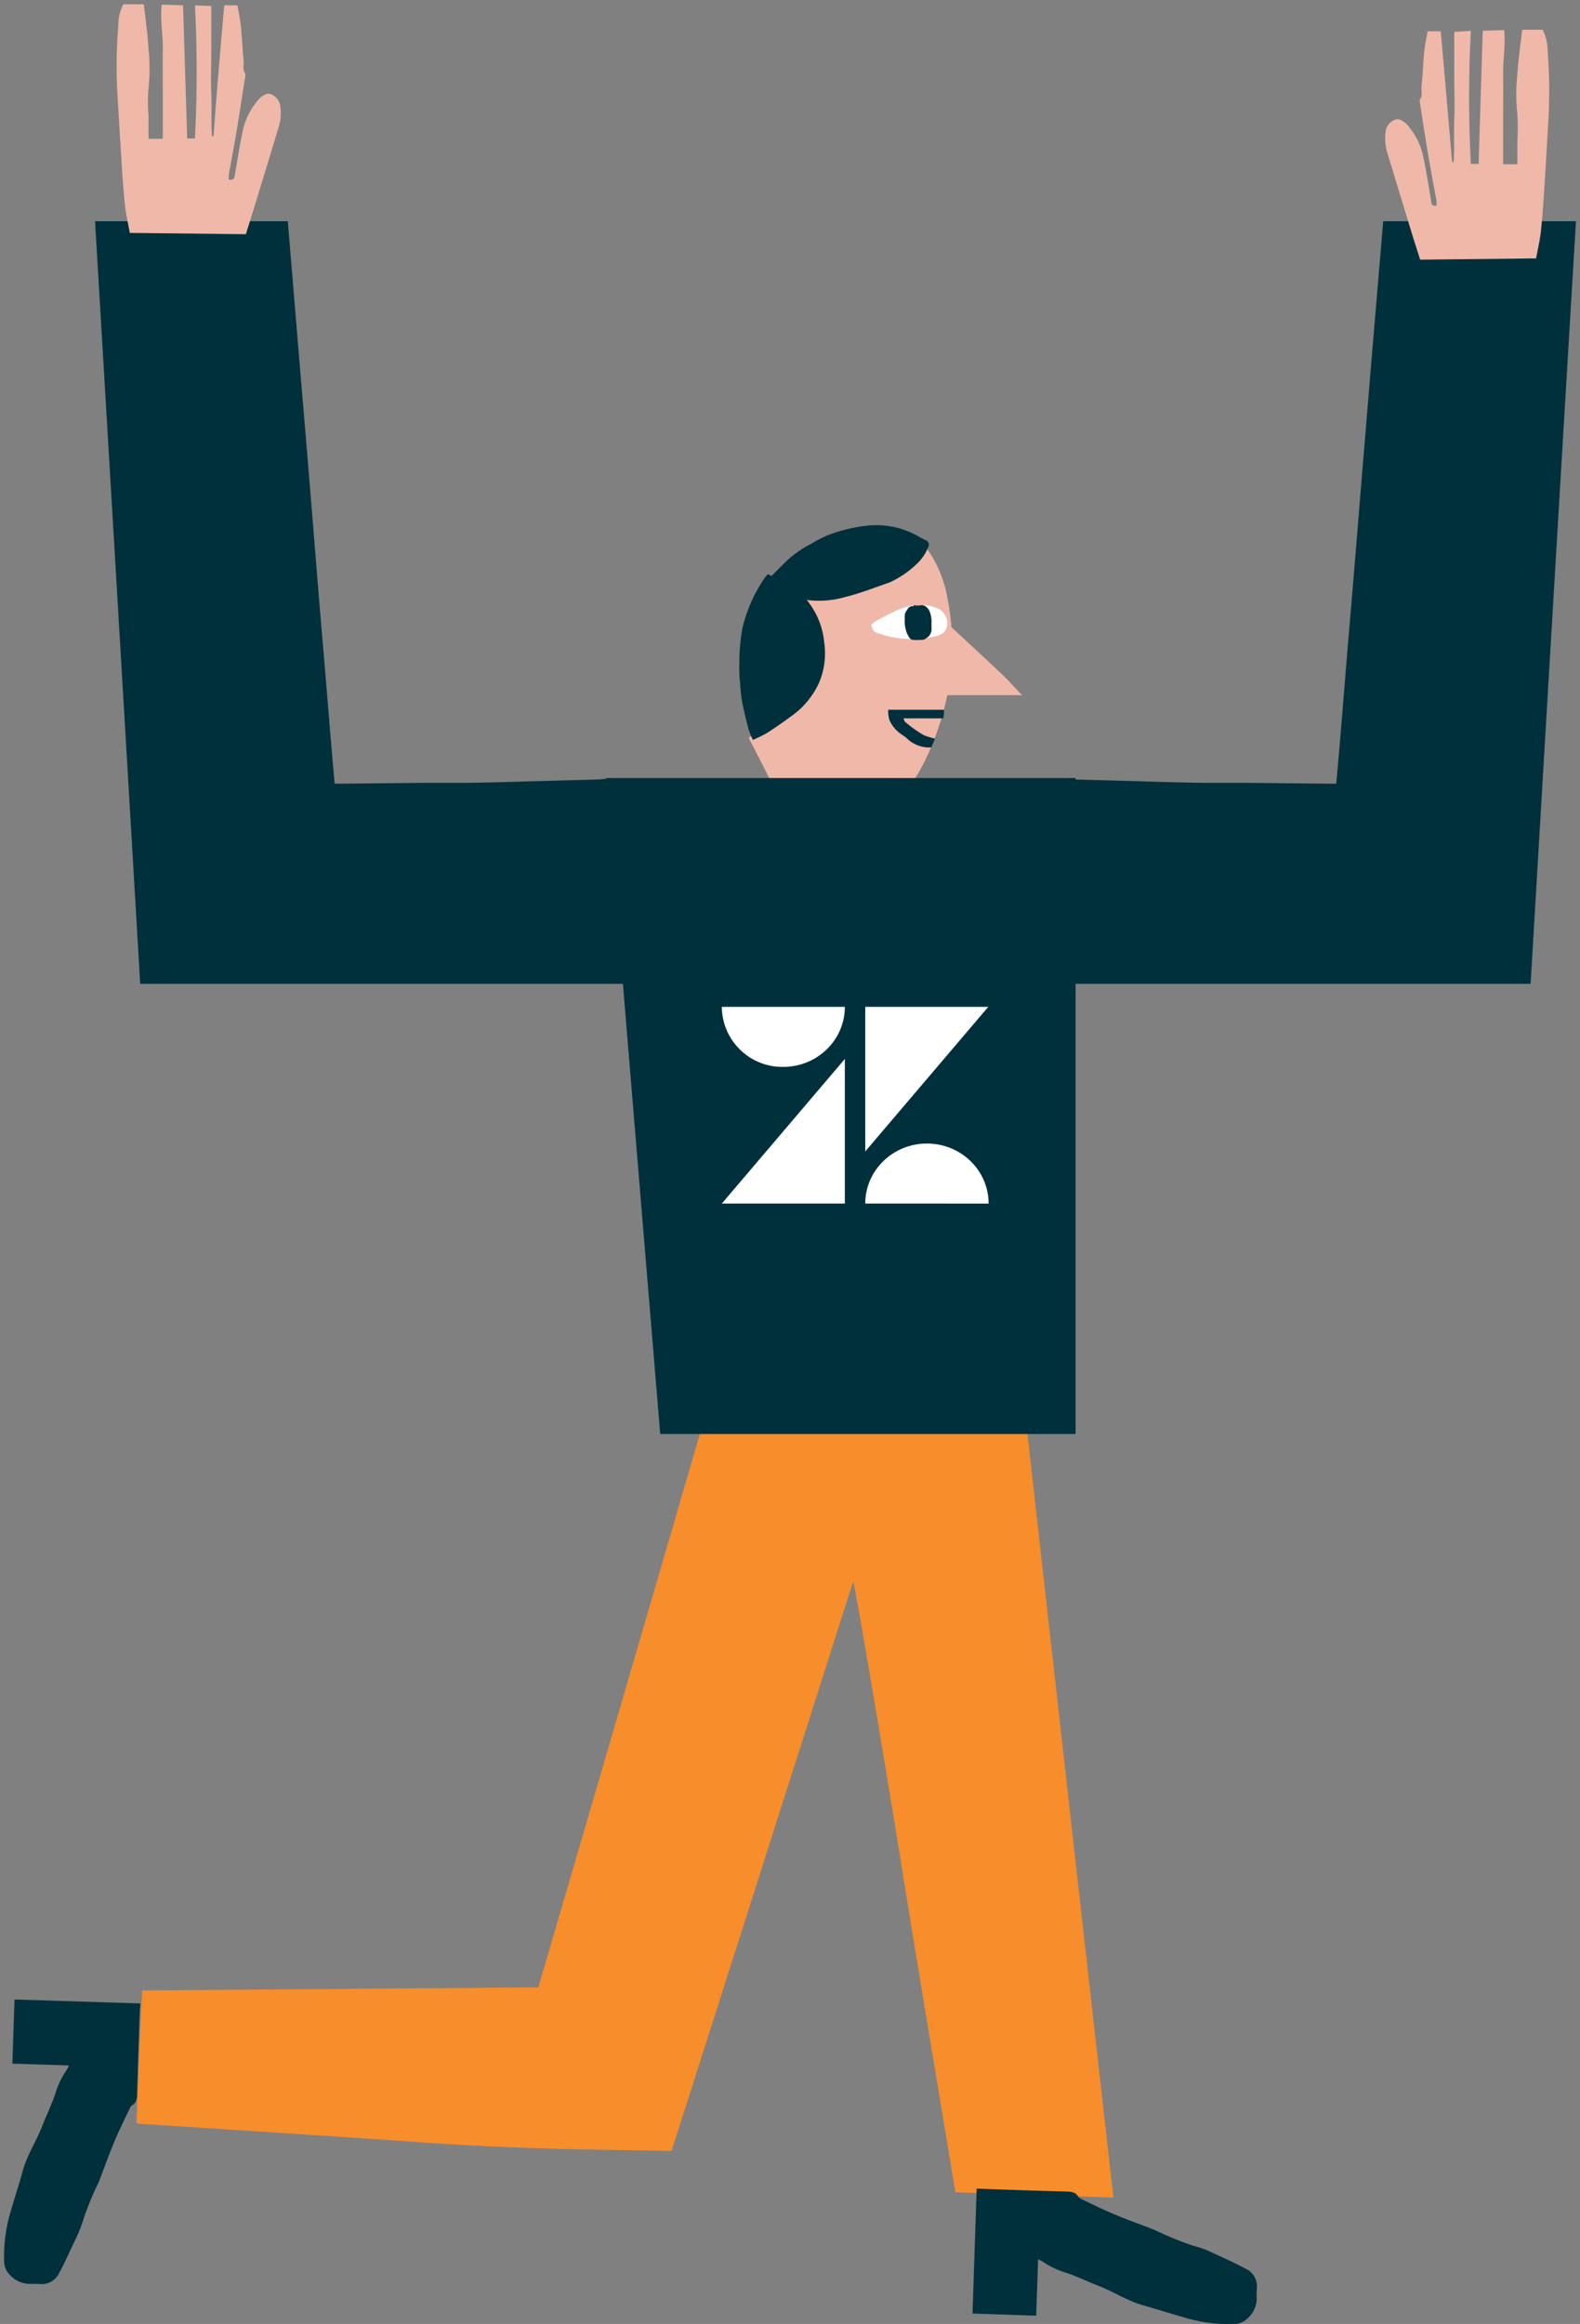 <svg xmlns="http://www.w3.org/2000/svg" xmlns:xlink="http://www.w3.org/1999/xlink" width="270" height="397" viewBox="0 0 270 397"><rect x="0" y="0" width="270" height="397" fill="#808080" stroke="none"/><defs><path id="amxwa" d="M230.23 523.43l-31.02-97.24c-.38.71-6.51 37.47-8.85 52.13-2.8 17.38-5.75 34.72-8.62 52.18l-27.01.91c5-44.3 9.99-88.6 14.97-132.91l54.64-1.17c9.53 32.7 19.08 65.42 28.67 98.17l67.7.53c.37 7.57.72 15.1.96 22.66-.23.06-.47.1-.71.13l-22.53 1.46c-8.2.55-16.47 1.05-24.63 1.65a563 563 0 0 1-31.9 1.31l-10.66.2c-.35.02-.62-.01-1-.01z"/><path id="amxwb" d="M321.04 324.07h-86.7c-.24-.91-.3-33.52 0-35.02h5.88c.8 0 1.59 0 2.38.1l10.52.29c3.93.1 7.87.24 11.82.29h7.46l14.64.15h.77c.73-8 1.34-16 2.03-24 .7-8 1.32-16.05 1.98-24.06.66-8 1.32-15.97 2-23.96l2-24.07h32.94c-2.58 43.38-5.16 86.8-7.72 130.28zm-237.6 0c-2.57-43.47-5.15-86.9-7.75-130.28h32.94l2.03 24.07 1.98 23.96c.65 8.01 1.31 16.05 2 24.06.67 8 1.27 16 2.02 24h.77l14.64-.15h7.45c3.95-.05 7.88-.19 11.84-.3l10.52-.29c.78-.09 1.57-.09 2.36-.09h5.9c.3 1.5.25 34.1 0 35.02h-86.7zm259.08 173.5c.13 3.65.24 7.2.36 10.96l-9.65.31c.1.24.2.48.33.7a14.38 14.38 0 0 1 1.98 4.1c.59 1.82 1.5 3.65 2.22 5.47.97 2.58 2.54 4.89 3.3 7.56.74 2.66 1.53 5.06 2.26 7.6a26.3 26.3 0 0 1 .97 8.08 3.25 3.25 0 0 1-.97 2.27 4.64 4.64 0 0 1-3.27 1.53h-1.65a3.3 3.3 0 0 1-3.55-1.93c-1.01-1.83-1.83-3.79-2.77-5.7a24.9 24.9 0 0 1-1.32-3.34 47.7 47.7 0 0 0-2.56-6.25c-.59-1.44-1.1-2.92-1.66-4.37-.57-1.44-1.16-2.98-1.83-4.42-.68-1.44-1.2-2.56-1.84-3.84a1.37 1.37 0 0 0-.4-.62c-.8-.44-.86-1.15-.9-1.96-.13-4.71-.29-9.43-.45-14.17l-.1-1.3zm-164.42 32.3l.71 21.35-10.88.37-.33-9.61c-.24.08-.46.18-.68.3a14.26 14.26 0 0 1-4.12 1.98c-1.82.6-3.65 1.52-5.48 2.21-2.58.99-4.89 2.54-7.54 3.31-2.65.77-5.09 1.52-7.63 2.25a26.79 26.79 0 0 1-8.09.99 3.35 3.35 0 0 1-2.25-.97 4.62 4.62 0 0 1-1.57-3.3c.03-.56.03-1.1 0-1.66a3.31 3.31 0 0 1 1.96-3.56c1.83-.99 3.76-1.83 5.69-2.74 1.07-.5 2.18-.9 3.33-1.19a54.77 54.77 0 0 0 6.25-2.56c1.43-.6 2.91-1.11 4.38-1.68a74 74 0 0 0 4.42-1.83c1.29-.59 2.56-1.2 3.83-1.82.24-.1.46-.24.64-.43.44-.8 1.15-.86 1.94-.9 4.73-.12 9.45-.28 14.18-.45l1.24-.05z"/><path id="amxwc" d="M170.35 274.76h13.05c.2-4.3.36-8.57.56-12.79h-.21l-.65.53c-3.18 2.96-6.38 5.9-9.53 8.88-1.04.99-1.96 2.05-2.93 3.1l-.29.21v.07z"/><path id="amxwd" d="M217.09 282.02l-2.7-1.65a36.4 36.4 0 0 1-4.17-3.3 18.12 18.12 0 0 1-1.93-2.44 11.62 11.62 0 0 1-2.05-6.5c-.16-2.89.4-5.77 1.64-8.38a32.23 32.23 0 0 1 1.83-3.03c-.18.03-.37.08-.54.15-1.17.44-2.41.66-3.66.67-1.26.15-2.54.09-3.77-.18-1.87-.33-3.7-.82-5.5-1.44a7.97 7.97 0 0 0-1.71-.46c-.4-.06-.77-.22-1.08-.46-.59-.44-1.2-.85-1.83-1.22a9.4 9.4 0 0 1-4.01-5l-.15-.12c-.18.2-.36.4-.53.62a20.53 20.53 0 0 0-3.8 8.7c-.5 2.53-.78 5.1-.85 7.68a43.56 43.56 0 0 0 2.5 15.1c.72 2.1 1.6 4.14 2.63 6.12.6 1.15 1.33 2.23 1.96 3.34.24.46.74.73 1.26.68h21.1c.48.07.96-.2 1.15-.64 1.35-2.72 2.76-5.45 4.2-8.24z"/><path id="amxwe" d="M214.7 256.4a8.88 8.88 0 0 0-.83-1.26c-1.21-1.25-2.42-2.5-3.66-3.66a18.3 18.3 0 0 0-3.8-2.56 20.8 20.8 0 0 0-2.9-1.5 26.63 26.63 0 0 0-6.68-1.62c-2.7-.3-5.44.17-7.89 1.37-.7.33-1.35.74-2.05 1.08a.84.84 0 0 0-.5 1.24 8 8 0 0 0 1.95 2.85 16.74 16.74 0 0 0 4.65 3.16c2.47.84 4.92 1.83 7.45 2.45 2.7.8 5.56.9 8.3.24 1.72-.35 3.41-.81 5.07-1.37l.9-.42z"/><path id="amxwf" d="M213.78 254.07l-3.66 1.94a10.11 10.11 0 0 0-3.55 3.23 13.42 13.42 0 0 0-2.42 6.54 12.9 12.9 0 0 0 .84 6.75 14.2 14.2 0 0 0 4.81 5.83c1.36 1 2.73 1.96 4.16 2.87.77.43 1.57.83 2.4 1.17.29-.64.55-1.29.76-1.96.39-1.53.77-3.07 1.07-4.6.18-1.07.29-2.15.34-3.24.13-1.1.17-2.23.13-3.34 0-1.97-.17-3.93-.51-5.87a25.45 25.45 0 0 0-3.92-8.8l-.45-.52z"/><path id="amxwg" d="M196.12 262.74a5.1 5.1 0 0 0-.79-.62 42.71 42.71 0 0 0-3.86-1.98 9.84 9.84 0 0 0-4.57-.76 6.7 6.7 0 0 0-2.38.67 2.8 2.8 0 0 0-1.39 2.41c0 1.43.86 1.92 1.92 2.22 3.4.83 6.99.6 10.27-.64.21-.1.39-.25.5-.46.13-.27.24-.55.3-.84z"/><path id="amxwh" d="M188.04 259.42h.52c.13 0 .29-.09.38.11.1.2.1 0 .13 0 .4.04.74.28.9.64.2.24.35.53.42.84v.7a5.68 5.68 0 0 1-.37 2.45c-.12.28-.27.55-.44.8a.8.8 0 0 1-.66.35c-.4.04-.81.04-1.22 0-.39.05-.78-.08-1.06-.35 0 0-.19-.1-.26-.18-.42-.4-.63-.96-.56-1.54v-.93a4.7 4.7 0 0 1 .36-1.97c.1-.19.22-.35.36-.5.24-.28.59-.45.96-.47.18.03.36.05.54.05zm5.18 17.83h-9.53c0 .5 0 .96.13 1.47h6.8c-.14.28-.18.52-.3.6-1 .87-2.1 1.65-3.26 2.31-.6.22-1.21.4-1.83.55.18.47.4.97.62 1.5a5.5 5.5 0 0 0 3.97-1.35c.28-.28.59-.52.92-.74a5.8 5.8 0 0 0 2.28-2.6c.15-.57.22-1.16.2-1.74z"/><path id="amxwi" d="M305.9 186.67c.03-.27.03-.54 0-.8-.47-2.71-1-5.4-1.44-8.1l-1.39-8.81v-.37c.55-.7.22-1.51.3-2.26.2-1.96.27-3.93.47-5.89.11-1.13.37-2.27.59-3.53h2.25c.66 7.51 1.3 14.92 1.83 22.36h.27c.17-2.44 0-4.88.11-7.31.11-2.44 0-4.92 0-7.32v-7.62l2.8-.1c-.4 7.57-.4 15.16 0 22.73h1.32l.71-22.75 3.66-.1c.26 2.64-.24 5.14-.2 7.66.04 2.52 0 5.01 0 7.5v7.75h2.44v-3.93a28.9 28.9 0 0 0 0-4.72 31.42 31.42 0 0 1 0-6.69c.14-2.52.5-5.05.8-7.64h3.51c.58 1.13.86 2.39.85 3.65.3 3.6.36 7.2.2 10.8-.24 4.14-.48 8.27-.75 12.42-.14 2.53-.34 5.05-.6 7.57-.17 1.51-.52 3.03-.81 4.62l-19.84.22c-.42-1.37-.84-2.67-1.24-4-1.47-4.76-2.91-9.5-4.34-14.23a8.23 8.23 0 0 1-.26-3.89c.19-1.02 1.4-2.12 2.35-1.83.62.25 1.16.67 1.55 1.21a11.75 11.75 0 0 1 2.56 5.48c.48 2.33.84 4.67 1.25 7.02.09.42.03 1.08 1.06.9z"/><path id="amxwj" d="M241.46 288.91H161.2v112.06h70.98c3.1-37.36 6.2-74.71 9.28-112.06z"/><path id="amxwk" d="M197.37 336.9v24.7h-21.02z"/><path id="amxwl" d="M197.37 328c0 5.67-4.72 10.26-10.54 10.26A10.35 10.35 0 0 1 176.35 328z"/><path id="amxwm" d="M200.86 361.6c0-5.66 4.72-10.25 10.54-10.25 5.82 0 10.54 4.59 10.54 10.26z"/><path id="amxwn" d="M200.86 352.7V328h21.02z"/><path id="amxwo" d="M99.52 191.11a5.7 5.7 0 0 1 0-.8c.5-2.71 1-5.4 1.47-8.1.45-2.7.93-5.87 1.39-8.8v-.38c-.55-.7-.22-1.51-.3-2.26-.2-1.96-.27-3.93-.45-5.89-.11-1.15-.37-2.26-.59-3.53h-2.25l-1.94 22.34h-.26c-.16-2.43 0-4.88-.1-7.31-.11-2.43 0-4.92 0-7.31v-7.62l-2.84-.19c.4 7.58.4 15.17 0 22.74h-1.32l-.71-22.75-3.66-.11c-.26 2.65.22 5.15.18 7.67-.04 2.52 0 5 0 7.5v7.75h-2.43v-3.93c-.11-1.57-.11-3.15 0-4.72.24-2.22.24-4.47 0-6.69-.17-2.52-.53-5.05-.83-7.64h-3.51a8.09 8.09 0 0 0-.84 3.66 88.38 88.38 0 0 0-.18 10.78c.23 4.13.47 8.27.73 12.43.16 2.52.35 5.04.6 7.57.17 1.51.53 3.01.82 4.62l19.82.22c.42-1.37.86-2.69 1.27-4l4.33-14.22c.39-1.26.48-2.6.26-3.9-.19-1.02-1.4-2.12-2.36-1.82-.62.25-1.16.67-1.56 1.2a11.91 11.91 0 0 0-2.54 5.48c-.5 2.34-.84 4.68-1.25 7.02-.07.51-.01 1.16-.95 1z"/></defs><g><g transform="matrix(-1 0 0 1 345 -156)"><g><use fill="#f88d2b" xlink:href="#amxwa"/></g><g><use fill="#00303c" xlink:href="#amxwb"/></g><g><use fill="#efb8a9" xlink:href="#amxwc"/></g><g><use fill="#efb8a9" xlink:href="#amxwd"/></g><g><use fill="#00303c" xlink:href="#amxwe"/></g><g><use fill="#00303c" xlink:href="#amxwf"/></g><g><use fill="#fff" xlink:href="#amxwg"/></g><g><use fill="#00303c" xlink:href="#amxwh"/></g><g><use fill="#efb8a9" xlink:href="#amxwi"/></g><g><use fill="#00303c" xlink:href="#amxwj"/></g><g transform="matrix(-1 0 0 1 398 0)"><g><g><use fill="#fff" xlink:href="#amxwk"/></g><g><use fill="#fff" xlink:href="#amxwl"/></g><g><use fill="#fff" xlink:href="#amxwm"/></g><g><use fill="#fff" xlink:href="#amxwn"/></g></g></g><g><use fill="#efb8a9" xlink:href="#amxwo"/></g></g></g></svg>